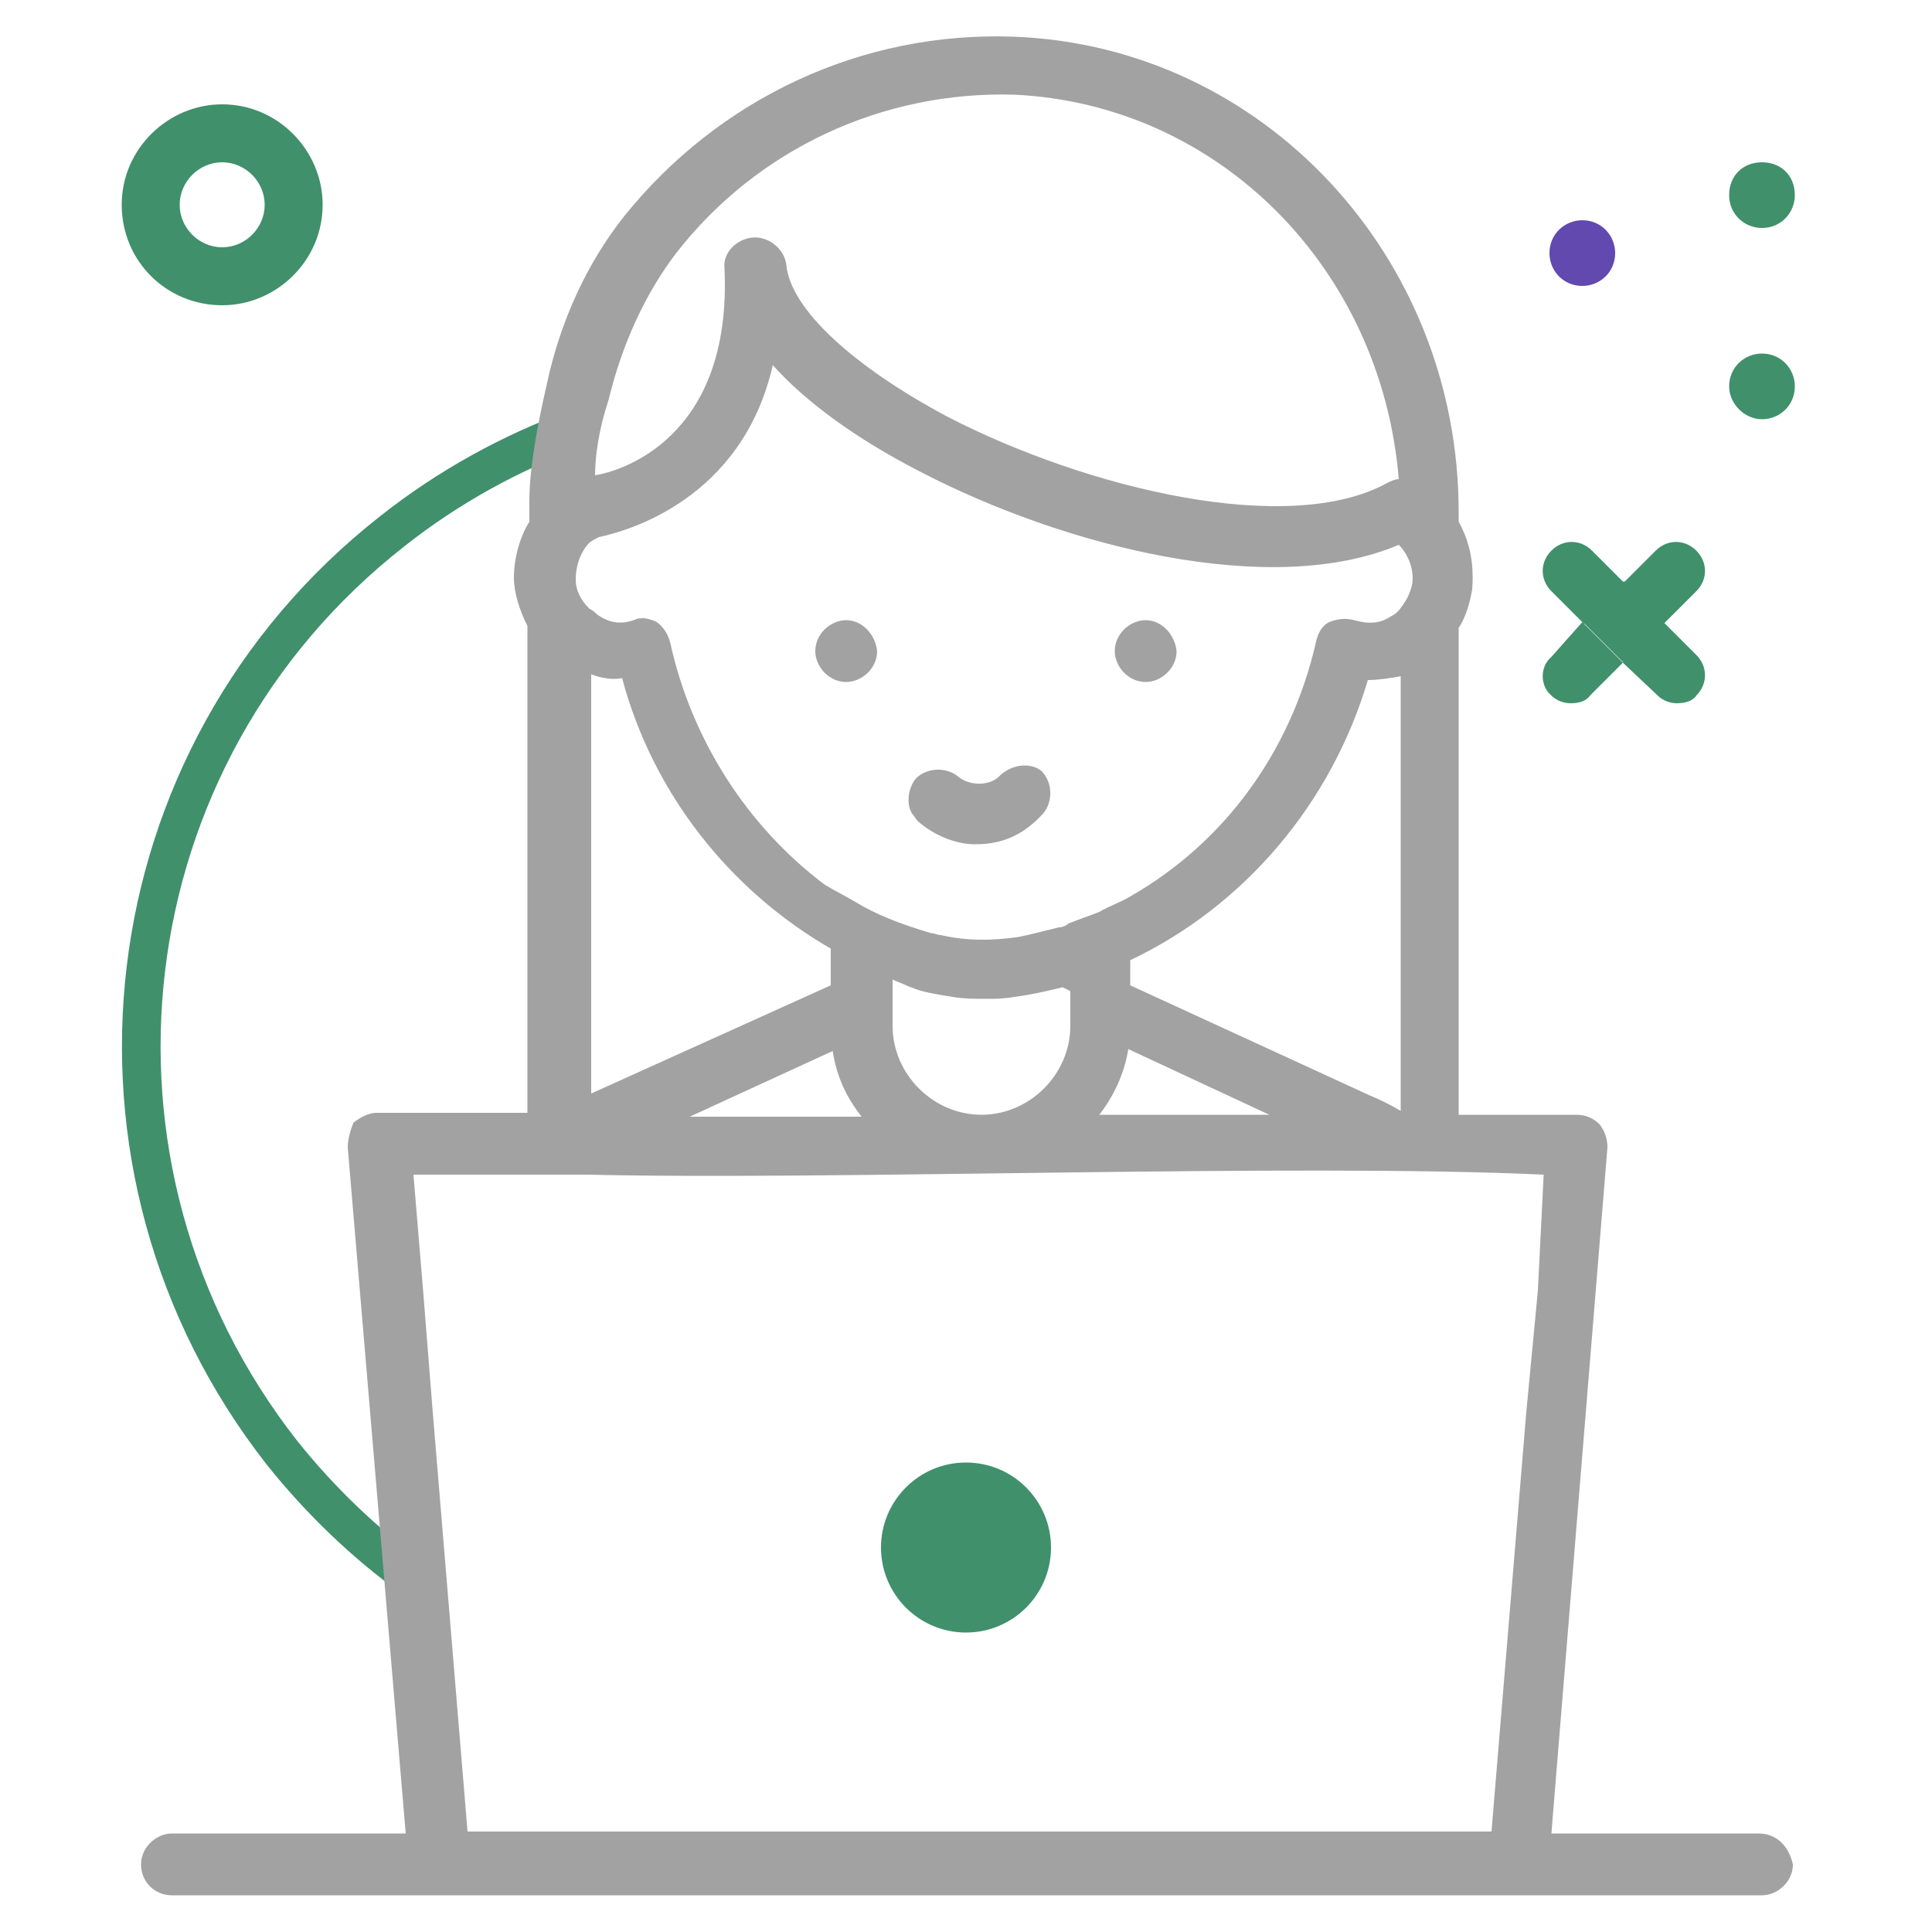 <?xml version="1.0" encoding="utf-8"?>
<!-- Generator: Adobe Illustrator 24.1.0, SVG Export Plug-In . SVG Version: 6.00 Build 0)  -->
<svg version="1.1" id="Layer_1" xmlns="http://www.w3.org/2000/svg" xmlns:xlink="http://www.w3.org/1999/xlink" x="0px" y="0px"
	 viewBox="0 0 100 100" style="enable-background:new 0 0 100 100;" xml:space="preserve">
<style type="text/css">
	.st0{fill:none;stroke:#40906C;stroke-width:2;stroke-miterlimit:10;}
	.st1{fill:none;}
	.st2{fill:#6149AF;}
	.st3{fill:#40906C;}
	.st4{fill:#A2A2A2;}
</style>
<path class="st0" d="M29.8,22.2c-3.3,1.2-6.6,3-9.5,5.3C5.5,39.1,3,60.4,14.6,75.2c2,2.5,4.3,4.7,6.8,6.5"/>
<path class="st1" d="M17.7,21c1.2,0,2.2-1,2.2-2.2c0-1.2-1-2.2-2.2-2.2s-2.2,1-2.2,2.2C15.5,20,16.5,21,17.7,21z"/>
<path class="st2" d="M81.9,14.8c0.9,0,1.7-0.7,1.7-1.7c0-0.9-0.7-1.7-1.7-1.7c-0.9,0-1.7,0.7-1.7,1.7C80.2,14,80.9,14.8,81.9,14.8z"
	/>
<path class="st3" d="M91.2,21.7c0.9,0,1.7-0.7,1.7-1.7c0-0.9-0.7-1.7-1.7-1.7c-0.9,0-1.7,0.7-1.7,1.7C89.5,20.9,90.3,21.7,91.2,21.7
	z"/>
<path class="st3" d="M80.3,36c0.3,0.3,0.7,0.4,1,0.4c0.4,0,0.8-0.1,1-0.4l1.7-1.7l-2.1-2.1L80.3,34C79.7,34.5,79.7,35.5,80.3,36z"/>
<path class="st3" d="M87.8,30.6c0.6-0.6,0.6-1.5,0-2.1s-1.5-0.6-2.1,0L84,30.2l2.1,2.1L87.8,30.6z"/>
<path class="st3" d="M85.8,36c0.3,0.3,0.7,0.4,1,0.4c0.4,0,0.8-0.1,1-0.4c0.6-0.6,0.6-1.5,0-2.1l-1.7-1.7L84,34.3L85.8,36z"/>
<path class="st3" d="M82.4,28.5c-0.6-0.6-1.5-0.6-2.1,0s-0.6,1.5,0,2.1l1.7,1.7l2.1-2.1L82.4,28.5z"/>
<rect x="82.6" y="30.7" transform="matrix(0.707 -0.707 0.707 0.707 1.83 68.897)" class="st3" width="3" height="3"/>
<circle class="st3" cx="50" cy="80.1" r="4.4"/>
<path class="st3" d="M11.5,15.8c2.8,0,5.2-2.3,5.2-5.2c0-2.8-2.3-5.2-5.2-5.2c-2.8,0-5.2,2.3-5.2,5.2C6.3,13.5,8.6,15.8,11.5,15.8z
	 M11.5,8.4c1.2,0,2.2,1,2.2,2.2s-1,2.2-2.2,2.2s-2.2-1-2.2-2.2C9.3,9.4,10.3,8.4,11.5,8.4z"/>
<g>
	<path class="st4" d="M51.8,40.1c-0.5,0.6-1.6,0.6-2.2,0.1c-0.6-0.5-1.6-0.5-2.2,0.1c-0.4,0.5-0.5,1.3-0.2,1.8
		c0.1,0.1,0.2,0.3,0.3,0.4c0.8,0.7,1.9,1.2,3,1.2c1.4,0,2.5-0.5,3.5-1.6l0,0c0.5-0.6,0.5-1.6-0.1-2.2C53.4,39.5,52.5,39.5,51.8,40.1
		z"/>
	<path class="st4" d="M59.3,32.1c-0.8,0-1.6,0.7-1.6,1.6c0,0.8,0.7,1.6,1.6,1.6c0.8,0,1.6-0.7,1.6-1.6
		C60.8,32.8,60.1,32.1,59.3,32.1z"/>
	<path class="st4" d="M43.8,32.1c-0.8,0-1.6,0.7-1.6,1.6c0,0.8,0.7,1.6,1.6,1.6c0.8,0,1.6-0.7,1.6-1.6
		C45.3,32.8,44.6,32.1,43.8,32.1z"/>
	<g>
		<path class="st1" d="M51,51.7c-0.6,0-1.2,0-1.8-0.1c-0.6-0.1-1.3-0.2-1.9-0.4c-0.2-0.1-0.3-0.1-0.5-0.2c-0.2-0.1-0.5-0.2-0.7-0.3
			v0.6V53v0.1c0,2.5,2.1,4.6,4.6,4.6c2.5,0,4.6-2.1,4.6-4.6V53v-1.7l-0.4-0.2c-0.8,0.3-1.7,0.4-2.5,0.5C51.9,51.6,51.4,51.7,51,51.7
			z"/>
		<path class="st1" d="M30.9,31.7c0.7,0.5,1.3,0.5,1.9,0.3c0.2-0.1,0.3-0.1,0.5-0.1c0.3,0,0.5,0.1,0.7,0.2c0.4,0.2,0.6,0.6,0.7,1.1
			c1.1,5,4,9.5,8.1,12.4c0.5,0.3,1.1,0.7,1.6,0.9c0.5,0.3,1.1,0.5,1.6,0.8c0.7,0.3,1.5,0.6,2.3,0.8c0.2,0.1,0.3,0.1,0.5,0.1
			c1.3,0.3,2.6,0.3,4,0.1c0.4-0.1,0.8-0.2,1.3-0.3l0.7-0.2c0.2-0.1,0.4-0.2,0.6-0.2c0.5-0.2,1.1-0.4,1.6-0.6
			c0.5-0.2,1.1-0.5,1.6-0.8c4.8-2.8,8.4-7.6,9.6-13.1c0.1-0.4,0.4-0.8,0.7-1.1c0.4-0.2,0.8-0.2,1.3-0.1c0.7,0.2,1.3,0.2,1.9-0.2
			c0.1-0.1,0.3-0.2,0.4-0.3c0.4-0.4,0.7-0.8,0.7-1.4c0.1-0.7-0.2-1.6-0.7-2l0,0c-6.6,2.8-17.3,0.1-24.8-3.8
			c-3.3-1.7-5.8-3.6-7.6-5.5c-1.7,7-7.7,8.6-9,8.9c-0.2,0.1-0.3,0.2-0.5,0.3c-0.5,0.4-0.8,1.2-0.7,1.8c0,0.5,0.3,1.1,0.7,1.5
			C30.7,31.5,30.8,31.6,30.9,31.7z"/>
		<path class="st1" d="M43.1,54.4l-7.4,3.4h8.8C43.8,56.8,43.3,55.6,43.1,54.4z"/>
		<path class="st1" d="M37.4,13.9c0-0.8,0.6-1.6,1.4-1.6c0.8-0.1,1.8,0.5,1.8,1.4c0.2,2.3,3.5,5.3,8.4,7.9
			c7.1,3.8,17.5,6.2,22.7,3.4c0.2-0.1,0.4-0.2,0.6-0.2C71.5,13.9,63.1,5.4,52.5,5c-6.8-0.3-13.3,2.7-17.5,8.2
			c-1.6,2.1-2.7,4.6-3.5,7.6c-0.4,1.6-0.6,2.9-0.7,4C32,24.3,37.9,22.6,37.4,13.9z"/>
		<path class="st1" d="M72.4,57.5V34.9c-0.5,0.2-1.1,0.3-1.7,0.3c-1.8,6.4-6.3,11.7-12.3,14.5V51l12.4,5.6
			C71.4,56.9,71.9,57.2,72.4,57.5z"/>
		<path class="st1" d="M32.2,35.3c-0.5,0-1.1-0.1-1.6-0.2v21.6l0,0L43,51v-1.8C37.8,46.2,33.8,41.1,32.2,35.3z"/>
		<path class="st1" d="M30.5,60.8h-0.9H29h-1.6h-0.2h-2.1h-3.7l0.5,6l0.5,6.3l1.8,21.7h52.9L79,73.1l0.5-6.3l0.5-6
			C67.1,60.1,43.4,61.1,30.5,60.8z"/>
		<path class="st4" d="M91,94.9H80.3l2.9-35.5c0-0.4-0.1-0.8-0.4-1.2c-0.3-0.3-0.7-0.5-1.2-0.5h-6.1V32.5c0.4-0.6,0.6-1.4,0.7-2
			c0.1-1.3-0.1-2.4-0.7-3.5v-0.5c0-13.2-10.1-24.1-23-24.6c-7.9-0.3-15.3,3.2-20.2,9.3c-1.9,2.4-3.3,5.4-4,8.7
			c-0.6,2.6-0.9,4.6-0.9,6v1.1c-0.5,0.8-0.8,1.9-0.8,2.9c0,0.8,0.3,1.7,0.7,2.5v25.2h-7.8c-0.4,0-0.8,0.2-1.2,0.5
			C18.1,58.6,18,59,18,59.4L21,94.9H8.9c-0.8,0-1.6,0.7-1.6,1.6s0.7,1.6,1.6,1.6h14h55.9h12.4c0.8,0,1.6-0.7,1.6-1.6
			C92.6,95.6,92,94.9,91,94.9z M31.5,20.7c0.7-2.9,1.9-5.5,3.5-7.6c4.2-5.4,10.7-8.4,17.5-8.2c10.6,0.5,19,9,19.9,19.9
			c-0.2,0-0.4,0.1-0.6,0.2c-5.1,2.8-15.5,0.3-22.7-3.4c-4.9-2.6-8.2-5.6-8.4-7.9c-0.1-0.8-0.9-1.5-1.8-1.4c-0.8,0.1-1.5,0.8-1.4,1.6
			c0.4,8.8-5.4,10.5-6.7,10.7C30.8,23.6,31,22.2,31.5,20.7z M30.5,28.1c0.1-0.1,0.3-0.2,0.5-0.3c1.4-0.3,7.4-1.9,9-8.9
			c1.7,1.9,4.3,3.8,7.6,5.5c7.5,3.9,18.2,6.6,24.8,3.8l0,0c0.5,0.5,0.8,1.3,0.7,2c-0.1,0.5-0.3,0.9-0.7,1.4
			c-0.1,0.1-0.2,0.2-0.4,0.3c-0.6,0.4-1.2,0.4-1.9,0.2c-0.4-0.1-0.8-0.1-1.3,0.1c-0.4,0.2-0.6,0.6-0.7,1.1
			c-1.3,5.6-4.7,10.3-9.6,13.1c-0.5,0.3-1.1,0.5-1.6,0.8c-0.5,0.2-1.1,0.4-1.6,0.6C55.2,47.9,55,48,54.8,48L54,48.2
			c-0.4,0.1-0.8,0.2-1.3,0.3c-1.4,0.2-2.7,0.2-4-0.1c-0.2,0-0.3-0.1-0.5-0.1c-0.7-0.2-1.6-0.5-2.3-0.8c-0.5-0.2-1.1-0.5-1.6-0.8
			s-1.1-0.6-1.6-0.9c-4-3-6.9-7.5-8-12.5c-0.1-0.4-0.3-0.8-0.7-1.1c-0.2-0.1-0.5-0.2-0.7-0.2c-0.2,0-0.3,0-0.5,0.1
			c-0.6,0.2-1.2,0.2-1.9-0.3c-0.1-0.1-0.2-0.2-0.4-0.3c-0.4-0.4-0.7-0.9-0.7-1.5C29.8,29.2,30.1,28.5,30.5,28.1z M58.5,51v-1.3
			c5.9-2.8,10.4-8.1,12.3-14.5c0.5,0,1.2-0.1,1.7-0.2v22.5c-0.5-0.3-1.1-0.6-1.6-0.8L58.5,51z M65.7,57.7h-8.8
			c0.7-0.9,1.3-2.1,1.5-3.4L65.7,57.7z M55.4,51.3V53v0.1c0,2.5-2.1,4.6-4.6,4.6c-2.5,0-4.6-2.1-4.6-4.6V53v-1.7v-0.6
			c0.2,0.1,0.5,0.2,0.7,0.3c0.2,0.1,0.3,0.1,0.5,0.2c0.6,0.2,1.3,0.3,1.9,0.4c0.6,0.1,1.2,0.1,1.8,0.1c0.4,0,0.8,0,1.4-0.1
			c0.8-0.1,1.7-0.3,2.5-0.5L55.4,51.3z M43.1,54.4c0.2,1.3,0.7,2.4,1.5,3.4h-8.9L43.1,54.4z M30.6,56.6
			C30.6,56.6,30.6,56.7,30.6,56.6V34.9c0.5,0.2,1.1,0.3,1.6,0.2c1.6,6,5.6,11,10.8,14V51L30.6,56.6z M79.6,66.8L79,73.1l-1.8,21.7
			h-53l-1.8-21.7l-0.5-6.3l-0.5-6h3.7h2.1h0.2h1.6h0.5h0.9c12.9,0.3,36.6-0.6,49.5,0L79.6,66.8z"/>
	</g>
</g>
<path class="st3" d="M92.9,10.1c0,0.9-0.7,1.7-1.7,1.7c-0.9,0-1.7-0.7-1.7-1.7s0.7-1.7,1.7-1.7C92.2,8.4,92.9,9.1,92.9,10.1z"/>
</svg>
